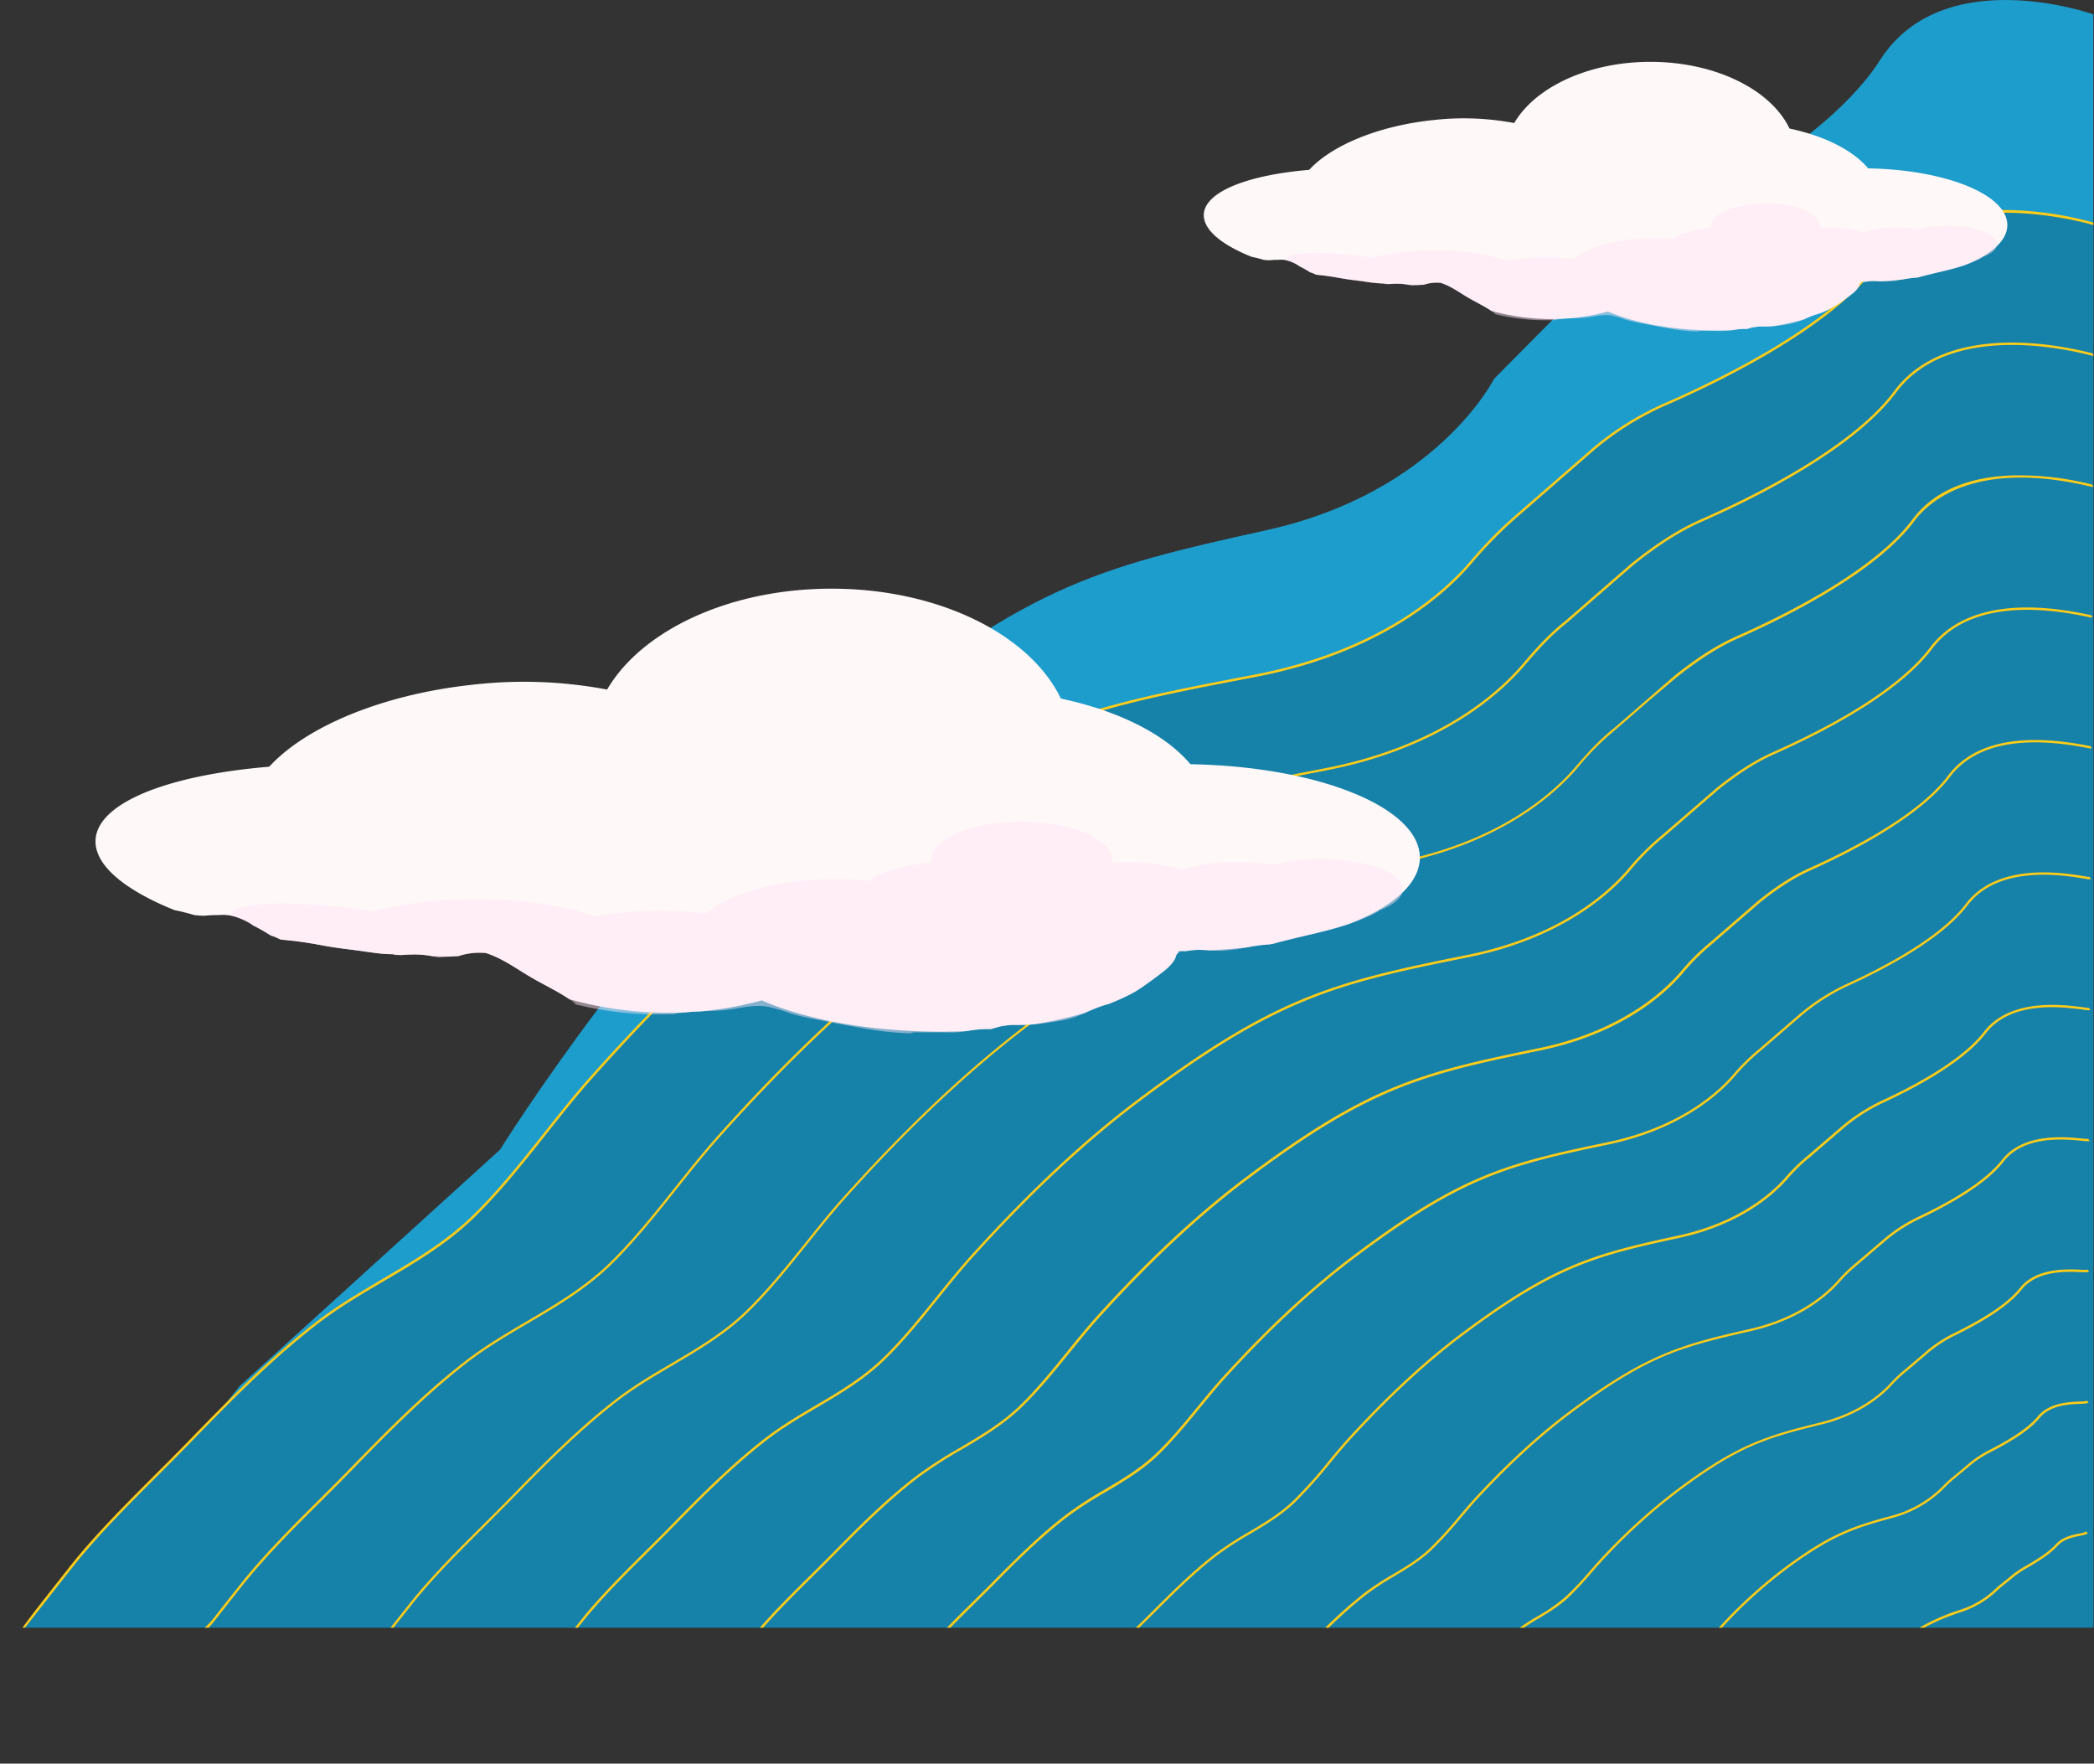 <svg xmlns="http://www.w3.org/2000/svg" xmlns:xlink="http://www.w3.org/1999/xlink" viewBox="0 0 898.3 756.55"><rect x="0" y="0" width="898.3" height="756.55" fill="#333333" stroke="none"/><defs><style>.cls-1{fill:none;}.cls-2{fill:#1d9dcc;}.cls-3{clip-path:url(#clip-path);}.cls-4{fill:#1682aa;}.cls-5{fill:#ffcc17;}.cls-6{fill:#fff8f8;}.cls-7{fill:#ffe3f3;opacity:0.48;isolation:isolate;}</style><clipPath id="clip-path"><polygon class="cls-1" points="0.3 698.26 898.3 698.26 898.3 89.26 0.3 89.26 0.3 698.26"/></clipPath><symbol id="新增符號_1" data-name="新增符號 1" viewBox="0 0 898.3 756.55"><path id="Path_10" data-name="Path 10" class="cls-2" d="M.3,6.14S64.6-16.71,91.77,25.76s105.82,76.47,105.82,76.47l59.76,60.26s24.34,48.71,97.5,64.91,106,24,185.14,92.87S683.8,493.21,683.8,493.21L795.44,594.56l82.3,102.7H.3Z"/><g class="cls-3"><path id="Path_2" data-name="Path 2" class="cls-4" d="M.3,702.26h891c-1.56-1.84-22.55-28.83-26.29-33.33-14.87-17.9-31.71-33.42-47.86-50.08-17.14-17.68-34.49-35.3-53.95-50.46-22-17.13-47.94-26.59-68.1-46.38-18.68-18.35-33.26-40.32-50.66-59.8-29.28-32.81-60.88-64-96.09-90.43-80.35-60.35-113.71-67.22-188-81.42C305.79,279.94,278,254.14,267,241.17a182.41,182.41,0,0,0-19.65-19.86l-31.12-27.08a126.39,126.39,0,0,0-32.39-20.5c-25-10.91-71.06-33.64-90.68-60.13C65.59,76.36.3,96.4.3,96.4Z"/><path id="mountian_bottom_1" data-name="mountian bottom 1" class="cls-4" d="M.3,735.74V701.26H889c.89,0,2.64,1.76,3.34,2,2,2,3.55,3.51,1.72,7.2-1.62,3.28-4.75,5.74-7.69,7.78-6,4.13-12.72,7.16-19.43,9.88a335.69,335.69,0,0,1-35.64,11.81c-83.69,23.54-293.36,1.06-302.75,0a4.92,4.92,0,0,0-.67,0H288.77a263.53,263.53,0,0,0-49.27,4.63C194.75,753.06,89.71,768,4.71,741.67A6.23,6.23,0,0,1,.3,735.74Z"/><g id="Path_2-2" data-name="Path 2"><path class="cls-5" d="M890.76,702.21l1.54,1c-.65-.77-5.57-7.75-10.36-13.88-6.48-8.26-14.54-18.54-16.7-21.15C854.75,655.61,843.08,644,831.8,632.7c-4.76-4.74-9.67-9.65-14.45-14.58-18.29-18.86-35-35.68-54-50.5-9.29-7.24-19.43-13.19-29.23-19-13.38-7.86-27.21-16-38.83-27.39-11.06-10.86-20.86-23.22-30.33-35.16-6.5-8.2-13.22-16.68-20.31-24.62-33.28-37.29-64.74-66.89-96.17-90.49-81.32-61.08-114.82-67.49-188.2-81.51-53.63-10.25-81.3-35.12-93-49a183.81,183.81,0,0,0-19.71-19.91l-31.11-27.08a126.75,126.75,0,0,0-32.52-20.58c-25.44-11.12-71-33.69-90.49-60-14.38-19.41-39.05-23.1-57.2-22.77A148.09,148.09,0,0,0,0,95.54l.29,1c.65-.2,65.28-19.5,92.34,17C112.24,140,158,162.66,183.52,173.81a125.9,125.9,0,0,1,32.26,20.42l31.12,27.09a181.78,181.78,0,0,1,19.6,19.8c11.81,14,39.67,39.05,93.6,49.36,73.23,14,106.65,20.38,187.79,81.33,31.38,23.56,62.79,53.12,96,90.35,7.06,7.92,13.78,16.39,20.27,24.58,9.49,12,19.3,24.35,30.41,35.25,11.7,11.5,25.59,19.66,39,27.54,9.78,5.75,19.88,11.68,29.12,18.88,19,14.78,35.63,31.57,53.89,50.41,4.79,4.93,9.7,9.84,14.46,14.59,11.27,11.25,22.92,22.88,33.38,35.46,2.16,2.6,10.21,12.87,16.68,21.13,4.8,6.13,9,11.42,9.61,12.21"/></g><path class="cls-5" d="M811.36,699.09a46.72,46.72,0,0,1-4.2-4.26c-6-7.68-12.89-16.4-14.85-18.74-9.62-11.53-20.31-22.18-30.66-32.49-4.35-4.33-8.85-8.81-13.22-13.31-16.76-17.24-32-32.61-49.46-46.17-8.51-6.62-17.79-12.08-26.76-17.35-12.23-7.2-24.89-14.63-35.53-25.06-10.13-9.92-19.11-21.2-27.79-32.11-6-7.49-12.14-15.24-18.64-22.5C559.74,453,530.92,426,502.14,404.39,427.7,348.52,397.07,342.59,330,329.6c-48.86-9.43-74.31-32.21-85.13-45-5-5.9-11-12.67-18.08-18.22l-15.26-13.27-13.23-11.5c-11-8.75-20.41-14.74-29.75-18.84-23.26-10.23-64.95-31-82.77-54.93C63.55,138,15.25,147.8,1,151.51l-.6.15.09.47-.36.4c.21.19.24.18,1.13-.05,14.12-3.67,61.9-13.35,83.71,16,18,24.14,59.82,45,83.17,55.24,9.26,4.07,18.64,10,29.53,18.71l13.19,11.48,15.3,13.3c7,5.49,13,12.22,17.94,18.07,10.9,12.84,36.54,35.8,85.7,45.29,67,13,97.52,18.88,171.77,74.61,28.73,21.55,57.5,48.56,88,82.58,6.48,7.23,12.64,15,18.6,22.46,8.7,10.93,17.7,22.23,27.87,32.2,10.73,10.5,23.44,18,35.73,25.2,8.94,5.26,18.19,10.7,26.64,17.28C715.72,598.43,731,613.78,747.71,631c4.38,4.5,8.88,9,13.24,13.32,10.33,10.29,21,20.92,30.59,32.42,2,2.33,8.8,11,14.83,18.72,4.63,5.89,10.28,9,10.93,9.81l34,28c-.54-.63-28.63-23.63-39.94-34.17"/><path class="cls-5" d="M740.55,712.18l32.75,36.08c-.64-.73-36.73-42.66-41.07-48.15C727,693.5,721.12,686,719.38,684c-8.79-10.45-18.53-20.13-27.94-29.5-3.93-3.9-8-7.94-11.94-12-15.22-15.61-29.1-29.54-44.92-41.84-7.73-6-16.14-11-24.28-15.75-11.1-6.53-22.57-13.29-32.24-22.73-9.19-9-17.36-19.18-25.26-29-5.43-6.79-11-13.81-17-20.38-27.73-30.84-53.92-55.35-80.05-74.94-67.55-50.66-95.31-56.12-156.15-68.08-44.23-8.63-67.38-29.31-77.24-40.86-4.83-5.66-10.16-11.58-16.43-16.51l-13.9-12.06-12-10.4c-9.95-7.95-18.53-13.39-27-17.12-21.1-9.34-58.9-28.24-75.06-49.88-8.9-11.94-23.36-18.34-43-19a126.73,126.73,0,0,0-33.22,3.69c-.56.13-1,.24-1.15.25l.05.45-.37.42c.22.2.22.2,1.7-.15,49.16-11.57,68.93,6.6,75.16,15,16.3,21.82,54.27,40.81,75.45,50.19,8.39,3.7,16.9,9.1,26.78,17L191.42,301c10.22,8.88,13.86,12,13.93,12.09a116.63,116.63,0,0,1,16.29,16.38c10,11.65,33.28,32.5,77.8,41.19,60.69,11.93,88.39,17.38,155.75,67.9,26.08,19.55,52.22,44,79.91,74.81,5.89,6.55,11.5,13.56,16.92,20.33,7.92,9.9,16.11,20.12,25.35,29.15,9.74,9.52,21.27,16.31,32.42,22.87,8.11,4.78,16.5,9.71,24.17,15.68,15.77,12.26,29.63,26.16,44.83,41.75,4,4.05,8,8.09,11.94,12,9.4,9.35,19.12,19,27.89,29.44,1.72,2,7.62,9.52,12.83,16.12C736,706.47,739.9,711.43,740.55,712.18Z"/><path class="cls-5" d="M652.85,699.76c-2.91-3.67-5.38-6.75-6.39-8-8-9.37-16.73-18.08-25.21-26.49-3.51-3.49-7.14-7.08-10.67-10.69-13.68-14-26.17-26.47-40.39-37.51-6.94-5.39-14.5-9.85-21.8-14.15-10-5.87-20.26-11.94-28.94-20.39-8.27-8.05-15.62-17.18-22.73-26-4.9-6.08-10-12.37-15.29-18.26-25-27.61-48.51-49.58-72-67.16-58.33-43.7-83.6-50-140.13-61.36C229.78,402,208.9,383.38,200,373a108.76,108.76,0,0,0-14.78-14.8L172.8,347.47l-10.86-9.41c-8.94-7.14-16.64-12-24.24-15.4C95.82,304,78,288,70.36,277.83c-12.09-16.16-35.49-21.08-67.67-14.22-.8.17-1.49.32-1.64.32l0,.43-.39.44c.24.21.24.21,2.22-.21,31.77-6.77,54.82-2,66.66,13.84,7.67,10.22,25.66,26.35,67.74,45.14,7.51,3.34,15.14,8.19,24,15.27l10.82,9.38L184.57,359a106.79,106.79,0,0,1,14.64,14.67c9,10.47,30.08,29.23,69.9,37.11,56.38,11.29,81.57,17.61,139.73,61.18,23.43,17.54,46.93,39.46,71.85,67,5.31,5.87,10.36,12.15,15.25,18.22,7.13,8.85,14.5,18,22.81,26.09,8.77,8.54,19.12,14.64,29.13,20.54,7.28,4.29,14.81,8.73,21.69,14.08,14.18,11,26.64,23.46,40.3,37.42,3.53,3.61,7.16,7.21,10.67,10.7,8.47,8.4,17.23,17.09,25.15,26.43,1.53,1.8,6.62,8.22,11.11,13.89,4.3,5.42,8,10.1,8.65,10.82l21.85,33.09c-.63-.69-25.61-39.35-29.71-44.53-1.61-2-3.23-4.08-4.74-6"/><path class="cls-5" d="M590.35,722.15l19.95,22.11c-.61-.66-23.43-28-27.25-32.76-4-5-8.17-10.25-9.52-11.83-7.11-8.29-14.91-16-22.46-23.48-3.09-3.06-6.29-6.22-9.41-9.4-12.15-12.36-23.24-23.39-35.86-33.17a180.94,180.94,0,0,0-19.33-12.55c-8.82-5.21-17.94-10.6-25.64-18.06-7.33-7.11-13.87-15.16-20.2-23-4.36-5.38-8.87-10.94-13.61-16.15-22.18-24.39-43.09-43.81-63.93-59.37-51.71-38.7-74.07-44.4-124.1-54.65-34.83-7-53.45-23.5-61.45-32.71a96.48,96.48,0,0,0-13.14-13.1c-.2-.16-5.94-5.13-11-9.51-5.89-5.11-9.49-8.22-9.61-8.31-7.93-6.33-14.76-10.67-21.48-13.68C101.84,363.34,74.87,349,62.66,332.8c-10.6-14.12-30.52-18.52-59.2-13.08a15.8,15.8,0,0,1-2.07.35v.4l-.42.46c.27.23.45.2,2.69-.23,28.27-5.36,47.85-1.09,58.22,12.7,12.33,16.32,39.45,30.81,60,40.09,6.65,3,13.4,7.28,21.27,13.55l9.58,8.28c6.78,5.87,10.9,9.44,11,9.55a95.7,95.7,0,0,1,13,13c8.08,9.3,26.88,26,62,33,49.87,10.22,72.16,15.9,123.7,54.47,20.79,15.52,41.65,34.9,63.79,59.25,4.72,5.19,9.22,10.73,13.58,16.1,6.34,7.81,12.9,15.89,20.27,23,7.79,7.54,17,13,25.84,18.2a181.42,181.42,0,0,1,19.21,12.48c12.58,9.75,23.64,20.75,35.77,33.09,3.12,3.17,6.32,6.34,9.42,9.4,7.53,7.46,15.32,15.17,22.4,23.42,1.34,1.56,5.49,6.77,9.5,11.8C586.1,716.93,589.71,721.46,590.35,722.15Z"/><path class="cls-5" d="M493.78,700.05c-4.25-4.47-8.63-8.78-12.91-13-2.67-2.64-5.44-5.36-8.13-8.09-10.63-10.74-20.31-20.32-31.33-28.85a163,163,0,0,0-16.85-11c-7.68-4.54-15.62-9.24-22.35-15.72-6.4-6.16-12.12-13.15-17.66-19.9-3.83-4.67-7.79-9.5-11.94-14-19.41-21.17-37.68-38-55.87-51.6C271.39,504,252,499,208.66,490c-30.21-6.3-46.52-20.64-53.55-28.63A87.19,87.19,0,0,0,143.62,450c-.21-.17-5.23-4.5-9.65-8.32-5.09-4.4-8.2-7.08-8.35-7.2A90.17,90.17,0,0,0,106.9,422.5C89.1,414.41,65.64,401.81,55,387.76c-13.63-17.95-41.6-13.38-50.79-11.88a23.71,23.71,0,0,1-2.45.34l0,.36-.44.48c.29.25.57.22,3.09-.19,9-1.48,36.56-6,49.84,11.5,10.79,14.22,34.4,26.9,52.3,35A88.73,88.73,0,0,1,125,435.24c.18.14,4.31,3.71,8.31,7.17l9.69,8.35A85.82,85.82,0,0,1,154.36,462c7.11,8.08,23.6,22.59,54.1,29,43.18,9,62.5,14,107.68,47.75,18.14,13.52,36.37,30.35,55.73,51.47,4.14,4.51,8.09,9.33,11.91,14,5.55,6.78,11.3,13.79,17.74,20,6.81,6.56,14.8,11.29,22.53,15.87a159.41,159.41,0,0,1,16.74,10.88c11,8.48,20.64,18,31.23,28.76,2.71,2.73,5.47,5.45,8.15,8.09,6.61,6.51,13.44,13.24,19.67,20.43,1.17,1.34,4.66,5.68,8,9.89s19.81,19.53,20.43,20.18L516,726.45c-.59-.62-4-4.88-7.32-9s-6.87-8.56-8-9.92c-2.21-2.55-4.5-5-6.82-7.48"/><path class="cls-5" d="M445.3,738.26l-4.45-6.83c-.56-.58-3.59-4.32-6.52-7.93-2.78-3.42-5.64-7-6.66-8.11-5.42-6.14-11.3-11.9-17-17.48-2.29-2.25-4.59-4.5-6.87-6.78-9.09-9.11-17.37-17.25-26.79-24.52a142.12,142.12,0,0,0-14.37-9.35c-6.54-3.88-13.31-7.9-19.06-13.39A198.4,198.4,0,0,1,328.46,627c-3.29-4-6.7-8.06-10.27-11.9-16.62-17.94-32.26-32.27-47.81-43.82-38.69-28.85-56.17-33.48-92-41.22-25.54-5.5-39.57-17.74-45.66-24.55a78.21,78.21,0,0,0-9.84-9.68c-.22-.17-4.48-3.84-8.25-7.08-4.31-3.71-7-6-7.13-6.12a79.39,79.39,0,0,0-16-10.23c-21.72-10-37-20.29-44.22-29.69C36,428,13.34,431,4.83,432.09a20.86,20.86,0,0,1-2.76.28.55.55,0,0,1,.14.08l-.67.75c.32.28.82.23,3.42-.12C13.32,432,35.51,429,46.49,443.34c7.3,9.53,22.72,19.9,44.59,30a78.1,78.1,0,0,1,15.76,10.1l7.1,6.1c4.87,4.19,8.07,7,8.28,7.11a76.93,76.93,0,0,1,9.72,9.56c6.16,6.89,20.37,19.29,46.19,24.86,35.72,7.7,53.13,12.32,91.66,41,15.49,11.51,31.09,25.81,47.67,43.7,3.55,3.83,7,7.91,10.23,11.86a200,200,0,0,0,15.21,16.93c5.83,5.57,12.65,9.62,19.24,13.53a143,143,0,0,1,14.27,9.28c9.37,7.24,17.63,15.35,26.69,24.44q3.43,3.42,6.88,6.78c5.68,5.57,11.55,11.32,16.94,17.43,1,1.13,3.86,4.66,6.63,8.08C436.63,727.93,444.7,737.66,445.3,738.26Z"/><path class="cls-5" d="M330.53,699a201.47,201.47,0,0,0-17.9-15.89,121.51,121.51,0,0,0-11.9-7.75c-5.4-3.22-11-6.55-15.75-11.06a168.38,168.38,0,0,1-12.6-13.79c-2.76-3.26-5.61-6.62-8.6-9.79-13.85-14.71-26.85-26.5-39.75-36-32.06-23.83-47.29-28-76-34.5-19.83-4.48-31.48-13.61-37.76-20.47a67.2,67.2,0,0,0-8.2-8l-6.82-5.83c-3.06-2.62-5.7-4.88-5.93-5.06a67.91,67.91,0,0,0-13.21-8.51c-18.16-8.57-30.45-16.86-36.5-24.64-9.1-11.7-26.68-10.05-34.18-9.34a17.57,17.57,0,0,1-3,.17.26.26,0,0,1,.09.05l-.67.75c.36.32,1.06.27,3.67,0,7.34-.69,24.53-2.3,33.3,9,6.15,7.91,18.56,16.3,36.87,24.94a67.08,67.08,0,0,1,13,8.38l5.9,5c4,3.42,6.62,5.67,6.86,5.86a67.29,67.29,0,0,1,8.07,7.85c6.38,7,18.2,16.24,38.28,20.78,29.35,6.63,43.68,10.56,75.65,34.33,12.85,9.5,25.81,21.25,39.61,35.92,3,3.14,5.82,6.5,8.57,9.74A170.27,170.27,0,0,0,284.29,665c4.85,4.58,10.48,7.94,15.93,11.19A122.58,122.58,0,0,1,312,683.9c7.77,6,14.64,12.64,22.16,20.11q2.79,2.75,5.58,5.45c4.76,4.63,9.68,9.41,14.24,14.46.84.93,3.13,3.71,5.34,6.4a51.84,51.84,0,0,0,6,5.94l.44.14c-.54-.52-3.13-3.67-5.63-6.71-2.32-2.82-4.51-5.49-5.37-6.44-4.58-5.07-9.51-9.87-14.28-14.5-1.86-1.81-3.72-3.62-5.57-5.45q-2.22-2.2-4.36-4.3"/><path class="cls-5" d="M285.3,737.26l3,1c-.5-.47-.38,0-2.32-2.28-1.78-2.11-3.45-4.11-4.17-4.88-3.74-4-7.73-7.83-11.59-11.53L266,715.46a198.59,198.59,0,0,0-17.73-15.85,99.73,99.73,0,0,0-9.41-6.15,72.87,72.87,0,0,1-12.46-8.73A139.47,139.47,0,0,1,216.29,674c-2.22-2.54-4.52-5.18-6.92-7.66a249.7,249.7,0,0,0-31.69-28.26c-24.24-17.93-36.3-22-60-27.78-15.41-3.73-24.76-11-29.88-16.4l-.12-.12a57.57,57.57,0,0,0-6.43-6.14c-.28-.21-3-2.55-5.46-4.62s-4.41-3.75-4.67-4a56.49,56.49,0,0,0-10.45-6.78c-14.5-7.07-23.92-13.48-28.8-19.61-6.94-8.73-19.82-8.2-26-7.95a14.68,14.68,0,0,1-3.13,0l-.63.77c.41.37,1.29.35,3.8.25,6-.25,18.56-.76,25.19,7.57,5,6.25,14.5,12.76,29.15,19.89a56.51,56.51,0,0,1,10.26,6.66c.24.19,2.48,2.09,4.65,3.93,2.55,2.18,5.19,4.42,5.49,4.65a57.26,57.26,0,0,1,6.32,6l.11.12c5.22,5.52,14.72,12.9,30.37,16.68,24,5.83,35.42,9.71,59.63,27.62A249.06,249.06,0,0,1,208.65,667c2.38,2.47,4.67,5.09,6.89,7.63a141.1,141.1,0,0,0,10.14,10.82c3.86,3.6,8.32,6.27,12.62,8.86a97.92,97.92,0,0,1,9.33,6.08,195.76,195.76,0,0,1,17.63,15.78c1.42,1.38,2.85,2.74,4.27,4.11,3.85,3.69,7.83,7.51,11.55,11.49.7.75,2.45,2.83,4.13,4.84C287.36,739.18,284.75,736.75,285.3,737.26Z"/><path class="cls-5" d="M162.32,699.75c-.72-.76-1.42-1.53-2.12-2.29-1.69-1.84-3.44-3.74-5.25-5.54a203.66,203.66,0,0,0-23.62-20.47c-18.09-13.2-27.28-16.55-44-21.07a48.26,48.26,0,0,1-22-12.33l-.45-.45a45.58,45.58,0,0,0-4.44-4.1c-.32-.24-2.31-1.91-4.07-3.38s-3.16-2.65-3.44-2.88a47.82,47.82,0,0,0-7.68-5c-6.76-3.46-16.3-8.75-21.1-14.57s-13.08-6.23-18-6.44a11.54,11.54,0,0,1-3.15-.33l-.67.75c.49.43,1.51.49,3.78.58,4.74.2,12.67.53,17.25,6.08,4.92,6,14.58,11.31,21.41,14.82A46.33,46.33,0,0,1,52.36,628c.27.21,1.87,1.56,3.42,2.85,1.85,1.56,3.76,3.16,4.1,3.42a44.42,44.42,0,0,1,4.34,4l.45.46a49.32,49.32,0,0,0,22.45,12.59c16.54,4.48,25.66,7.81,43.62,20.9a202.76,202.76,0,0,1,23.5,20.38c1.8,1.78,3.54,3.68,5.23,5.51,2.4,2.62,4.89,5.32,7.59,7.76a60.63,60.63,0,0,0,9.32,6.51c2.3,1.4,4.67,2.84,6.86,4.49a159.36,159.36,0,0,1,13.11,11.45l2.82,2.65c3,2.8,6.07,5.68,9,8.65.56.58,1.75,1.94,3,3.38,1.62,1.86,3.15,3.61,3.67,4.07l.66-.76c-.47-.41-2.12-2.3-3.57-4-1.27-1.46-2.47-2.83-3.06-3.43-2.93-3-6-5.88-9-8.68L197,727.63a156.22,156.22,0,0,0-13.19-11.52,78.7,78.7,0,0,0-6.94-4.55,60,60,0,0,1-9.17-6.4c-1.89-1.7-3.68-3.55-5.41-5.41"/><path class="cls-5" d="M77.56,699.85a89.09,89.09,0,0,0-20.48-9.36,39.18,39.18,0,0,1-14.15-8.28l-.62-.57a33.48,33.48,0,0,0-2.61-2.25c-.37-.28-1.58-1.27-2.71-2.19-1-.79-1.87-1.53-2.17-1.76a42.17,42.17,0,0,0-4.91-3.32c-3.46-2-9.91-5.62-13.42-9.54-2.87-3.21-7.07-4.08-10.15-4.71a9,9,0,0,1-3-.88l-.67.74c.61.54,1.8.79,3.45,1.12,2.94.61,7,1.43,9.61,4.39,3.62,4,10.16,7.76,13.67,9.75a40.5,40.5,0,0,1,4.78,3.24c.31.23,1.2,1,2.16,1.74,1.14.94,2.36,1.93,2.74,2.21.88.67,1.72,1.45,2.53,2.2l.63.57a40.06,40.06,0,0,0,14.5,8.49c9.89,3.32,16.54,6.29,27.63,14.2a166.69,166.69,0,0,1,15.46,12.6c1.22,1.11,2.41,2.28,3.57,3.41,1.61,1.57,3.28,3.2,5,4.7a50.58,50.58,0,0,0,6,4.15c1.47.91,3,1.86,4.4,2.91,3,2.22,5.78,4.64,8.59,7.12l.85.75c2.3,2,4.68,4.14,7,6.25.44.41,1.18,1.19,2,2,1.05,1.1,6.59,6.32,7.08,6.71l-3.92-5c-.44-.35-1.5-1.47-2.44-2.45s-1.55-1.64-2-2.06c-2.29-2.12-4.67-4.23-7-6.27l-.85-.75c-2.82-2.5-5.61-4.93-8.65-7.18-1.45-1.07-3-2-4.47-3a48.52,48.52,0,0,1-5.87-4.07c-1.74-1.47-3.39-3.08-5-4.65-1.16-1.13-2.36-2.3-3.6-3.42A166,166,0,0,0,85,704.82c-2.69-1.92-5.13-3.55-7.41-5"/><g id="Path_2-3" data-name="Path 2"><path class="cls-5" d="M56.3,749.26h0C45.85,741.81,34,734.43,21.57,726.61A169,169,0,0,1,.3,711.26v1a160.73,160.73,0,0,0,20.78,15.09C33.53,735.17,45.87,741.82,56.3,749.26Z"/></g></g></symbol></defs><g id="圖層_2" data-name="圖層 2"><g id="背景"><use width="898.3" height="756.55" transform="matrix(-1, 0, 0, 1, 898.3, 0)" xlink:href="#新增符號_1"/><g id="cloud"><g id="light"><path class="cls-6" d="M516.42,91.8c.67-9.66,19.06-16.76,45.2-18.93,9.5-10.38,29.46-18.87,53.19-21.36a116.13,116.13,0,0,1,34.76,1.28c9-15.35,31.76-26.26,58.43-26.26,28,0,51.74,12,59.68,28.61,15.13,3.2,27.28,9.36,33.73,17.09,33.23.57,59.71,11.23,59.71,24.31,0,6.71-7,12.78-18.26,17.19-3.31,1.12-6.71,2-10.13,2.79-3.17.75-6.34,1.5-9.48,2.35l-.36.1-1.06.16a44.28,44.28,0,0,0-5.6.75c-3.17.37-6.45.63-9.81.8-.67-.05-1.34-.1-2-.12a18.23,18.23,0,0,0-4,.29l-1.82,0h-.22c-.06.17-.13.33-.2.49a1.45,1.45,0,0,0-.52.78,4.48,4.48,0,0,1-.49,1.15l-.09.14a12.82,12.82,0,0,1-2.94,2.94c-1.67,1.32-3.44,2.57-5.18,3.8a41.53,41.53,0,0,1-8.77,4.44,38.17,38.17,0,0,0-6.26,2.37,115,115,0,0,1-13,2.92c-1.53.13-3,.18-4.63.19a15.37,15.37,0,0,0-3.92.31,1.51,1.51,0,0,0-.42,0l-2.56.72a28.41,28.41,0,0,0-6.22.52c-2.21.09-4.44.15-6.71.15-18.56,0-35.23-3.15-46.67-8.14a90.88,90.88,0,0,1-15.92,2.86c-1.36.06-2.72.13-4.08.27a89.77,89.77,0,0,1-11-.15,95.52,95.52,0,0,1-19.06-3.28c-3.14-2.12-6.59-3.72-9.85-5.62-3.85-2.25-7.46-5-11.74-6.36a2,2,0,0,0-.79-.09,16.89,16.89,0,0,0-6.54.86h0c-.6,0-1.2,0-1.8.1-1.59,0-3.19,0-4.81-.06a25,25,0,0,0-5.67-.45c-.88,0-1.77.08-2.65.12l-1.73-.1a1.82,1.82,0,0,0-.64-.12,71.34,71.34,0,0,1-8.75-.94c-2.87-.39-5.72-.68-8.58-1.18s-5.74-1-8.65-1.36c-1-.1-2-.2-3-.33a15.33,15.33,0,0,0-2-.85,1.87,1.87,0,0,0-.34-.08l-.53-.3a44.4,44.4,0,0,0-4.31-2.42,7.32,7.32,0,0,0-1.22-.8,17.73,17.73,0,0,0-3.32-1.44,11.11,11.11,0,0,0-4.36-.45,35.25,35.25,0,0,0-3.84.18h0c-.85,0-1.7-.09-2.54-.18-1.71-.52-3.44-.94-5.18-1.3C523.8,104.9,516,98.36,516.42,91.8Z"/></g><g id="dark"><path class="cls-7" d="M551.58,111.4c.57-3.55,17.09-3.91,37.28-.88,6.79-1.93,16.23-3.13,26.67-3.13,12.73,0,24,1.78,30.74,4.5a95.16,95.16,0,0,1,17.18-1.5,100.66,100.66,0,0,1,11.9.69c6-5.28,18.89-8.93,33.78-8.93,3,0,5.83.15,8.59.42,3.46-2.47,9.29-4.25,16.15-4.76a4.55,4.55,0,0,1,0-.52c0-5.59,10.56-10.11,23.59-10.11S781,91.7,781,97.29a3.23,3.23,0,0,1,0,.53c1.35-.11,2.74-.16,4.15-.16a47.2,47.2,0,0,1,14.17,2,46.73,46.73,0,0,1,14.29-2,53.05,53.05,0,0,1,9.15.76,49.24,49.24,0,0,1,12.56-1.51c11.79,0,21.34,3.52,21.34,7.86,0,2.18-2.4,4.15-6.29,5.58l.15.09c-5.56,3-11.63,4.64-17.76,6.08-3.17.75-6.34,1.5-9.48,2.35l-.83.23a61.47,61.47,0,0,0-9.13,1.34c-1,.1-2.1.21-3.15.3a49.79,49.79,0,0,1-5.73-.18,17.68,17.68,0,0,0-4.49.4,1.89,1.89,0,0,0-2.26,1.18c-.44,1.73-2.07,3.08-3.52,4.23-1.67,1.32-3.44,2.57-5.18,3.8a42.37,42.37,0,0,1-8.78,4.45c-2.85.68-5.43,2.09-8.15,3.15a40.6,40.6,0,0,1-9,1.9,50.68,50.68,0,0,1-6.73.42,15.56,15.56,0,0,0-3.94.31,1.33,1.33,0,0,0-.4,0c-.85.24-1.7.49-2.55.72-2.72-.2-5.45.49-8.16.77a52.54,52.54,0,0,1-5.47.07h-6.2a2.28,2.28,0,0,0-1,.25A80,80,0,0,1,716,140.92c-4.3-.74-8.59-1.59-12.88-2.42A54.65,54.65,0,0,1,697,137a40.62,40.62,0,0,0-5.72-1.65c-3.6-.6-7.24.5-10.8.87-4.63.48-9.3.15-13.88,1.14l-.08,0c-1,0-2,0-3,0a88.62,88.62,0,0,1-22.09-2.6,1.9,1.9,0,0,0-.51-.56c-3.42-2.53-7.31-4.28-11-6.41-3.85-2.25-7.46-5-11.74-6.36a2.08,2.08,0,0,0-.8-.09,16.87,16.87,0,0,0-6.53.86h0c-1.76.06-3.5.27-5.27.39a1.62,1.62,0,0,0-.33-.13,23.6,23.6,0,0,0-6.7-.67c-1.07,0-2.14.11-3.21.15h-.87a1.71,1.71,0,0,0-.94-.26,71.34,71.34,0,0,1-8.75-.94c-2.87-.39-5.72-.68-8.58-1.18s-5.74-1-8.65-1.36c-1-.1-2-.2-3-.33a15.33,15.33,0,0,0-2-.85,1.87,1.87,0,0,0-.34-.08l-.53-.3a44.4,44.4,0,0,0-4.31-2.42,7.32,7.32,0,0,0-1.22-.8,17.73,17.73,0,0,0-3.32-1.44q-.63-.18-1.26-.3A1.31,1.31,0,0,1,551.58,111.4Z"/></g></g><g id="cloud-2" data-name="cloud"><g id="light-2" data-name="light"><path class="cls-6" d="M41,360.09c1.11-15.91,31.41-27.61,74.5-31.18,15.66-17.12,48.56-31.11,87.66-35.22a192.08,192.08,0,0,1,57.28,2.12c14.8-25.31,52.34-43.28,96.3-43.28,46.18,0,85.26,19.83,98.36,47.15,24.93,5.27,44.95,15.43,55.58,28.16,54.76.94,98.41,18.52,98.41,40.07,0,11.06-11.5,21.07-30.1,28.32-5.45,1.86-11,3.29-16.69,4.62-5.22,1.23-10.45,2.45-15.63,3.86l-.59.16c-.58.1-1.16.18-1.74.27a71.8,71.8,0,0,0-9.23,1.24c-5.23.6-10.63,1-16.16,1.31-1.12-.08-2.23-.16-3.33-.19a29.94,29.94,0,0,0-6.57.48c-1,0-2,0-3,0h-.37c-.09.27-.22.54-.33.8a2.55,2.55,0,0,0-.86,1.29,7.07,7.07,0,0,1-.81,1.9c-.05.08-.09.16-.14.23a21.22,21.22,0,0,1-4.85,4.84c-2.76,2.18-5.66,4.24-8.53,6.27-4.43,3.15-9.42,5.28-14.45,7.32a62.32,62.32,0,0,0-10.32,3.89A184.83,184.83,0,0,1,444,439.36c-2.53.22-5,.3-7.64.33a25.13,25.13,0,0,0-6.45.51,2.13,2.13,0,0,0-.71.08L425,441.47a46.7,46.7,0,0,0-10.25.85c-3.64.15-7.32.24-11.07.24-30.58,0-58-5.18-76.91-13.41a151,151,0,0,1-26.22,4.72c-2.25.09-4.5.21-6.74.45a150.14,150.14,0,0,1-18.12-.26,156.5,156.5,0,0,1-31.42-5.4c-5.16-3.49-10.85-6.13-16.23-9.27-6.35-3.7-12.28-8.16-19.35-10.47a3,3,0,0,0-1.3-.15,28,28,0,0,0-10.78,1.41h0c-1,0-2,.08-3,.16-2.61,0-5.26-.05-7.92-.1a41.16,41.16,0,0,0-9.34-.75c-1.46,0-2.92.14-4.38.21l-2.84-.18a3.13,3.13,0,0,0-1.06-.19c-4.86,0-9.62-.9-14.42-1.54s-9.43-1.13-14.13-2-9.48-1.72-14.27-2.23c-1.65-.17-3.3-.33-5-.54a22.71,22.71,0,0,0-3.2-1.41,3.78,3.78,0,0,0-.56-.13l-.88-.5a74.78,74.78,0,0,0-7.09-4,13.16,13.16,0,0,0-2-1.31,29.55,29.55,0,0,0-5.48-2.37,18.14,18.14,0,0,0-7.17-.74,53.44,53.44,0,0,0-6.33.29h0a41.74,41.74,0,0,1-4.18-.3c-2.81-.85-5.66-1.54-8.54-2.14C53.19,381.69,40.27,370.91,41,360.09Z"/></g><g id="dark-2" data-name="dark"><path class="cls-7" d="M99,392.41c.93-5.86,28.16-6.45,61.44-1.46,11.19-3.18,26.74-5.15,43.94-5.15,21,0,39.51,2.93,50.66,7.4a156.26,156.26,0,0,1,28.32-2.46A164.83,164.83,0,0,1,303,391.88c10-8.71,31.13-14.72,55.66-14.72,4.88,0,9.62.24,14.17.69,5.69-4.07,15.31-7,26.61-7.84a6.36,6.36,0,0,1-.06-.87c0-9.2,17.4-16.66,38.88-16.66s38.87,7.46,38.87,16.66a6.25,6.25,0,0,1-.06.87c2.22-.16,4.51-.25,6.84-.25a77.47,77.47,0,0,1,23.34,3.33,77,77,0,0,1,23.55-3.33A87.53,87.53,0,0,1,545.84,371a81.7,81.7,0,0,1,20.71-2.49c19.42,0,35.17,5.8,35.17,13,0,3.59-4,6.84-10.37,9.19l.25.15c-9.16,5-19.17,7.65-29.27,10-5.22,1.23-10.45,2.45-15.63,3.86l-1.36.37c-5.09.17-10.05,1.31-15.05,2.21-1.73.18-3.46.35-5.2.51-3.12.27-6.31-.22-9.44-.3a28.55,28.55,0,0,0-7.4.66,3.1,3.1,0,0,0-3.72,1.94c-.73,2.85-3.42,5.08-5.8,7-2.76,2.18-5.66,4.24-8.53,6.27-4.43,3.15-9.43,5.29-14.47,7.32-4.71,1.13-9,3.45-13.44,5.2-4.66,1.82-9.91,2.44-14.85,3.12a82.59,82.59,0,0,1-11.09.71,25,25,0,0,0-6.49.51,1.93,1.93,0,0,0-.67.08L425,441.47c-4.48-.33-9,.81-13.45,1.27-3,.3-6,.1-9,.1H392.32a3.5,3.5,0,0,0-1.71.43,133,133,0,0,1-20.68-2.22c-7.09-1.22-14.16-2.62-21.22-4a90.79,90.79,0,0,1-10.13-2.51,66.07,66.07,0,0,0-9.44-2.72c-5.93-1-11.93.82-17.79,1.43-7.63.8-15.34.24-22.87,1.88l-.14-.06c-1.65.05-3.31.07-5,.07a146,146,0,0,1-36.41-4.28,3.27,3.27,0,0,0-.84-.92c-5.63-4.17-12-7-18.08-10.57-6.35-3.7-12.28-8.16-19.35-10.47a3.07,3.07,0,0,0-1.31-.15,28,28,0,0,0-10.77,1.41h0c-2.89.11-5.77.45-8.68.64a3,3,0,0,0-.55-.21,39.37,39.37,0,0,0-11-1.11c-1.77.05-3.53.19-5.3.25-.48,0-1,0-1.44,0a2.8,2.8,0,0,0-1.54-.43c-4.86,0-9.62-.9-14.42-1.54s-9.43-1.13-14.13-2-9.48-1.72-14.27-2.23c-1.65-.17-3.3-.33-5-.54a22.71,22.71,0,0,0-3.2-1.41,3.78,3.78,0,0,0-.56-.13l-.88-.5a74.78,74.78,0,0,0-7.09-4,13.16,13.16,0,0,0-2-1.31,29.55,29.55,0,0,0-5.48-2.37c-.68-.2-1.37-.37-2.08-.51A2.13,2.13,0,0,1,99,392.41Z"/></g></g></g></g></svg>